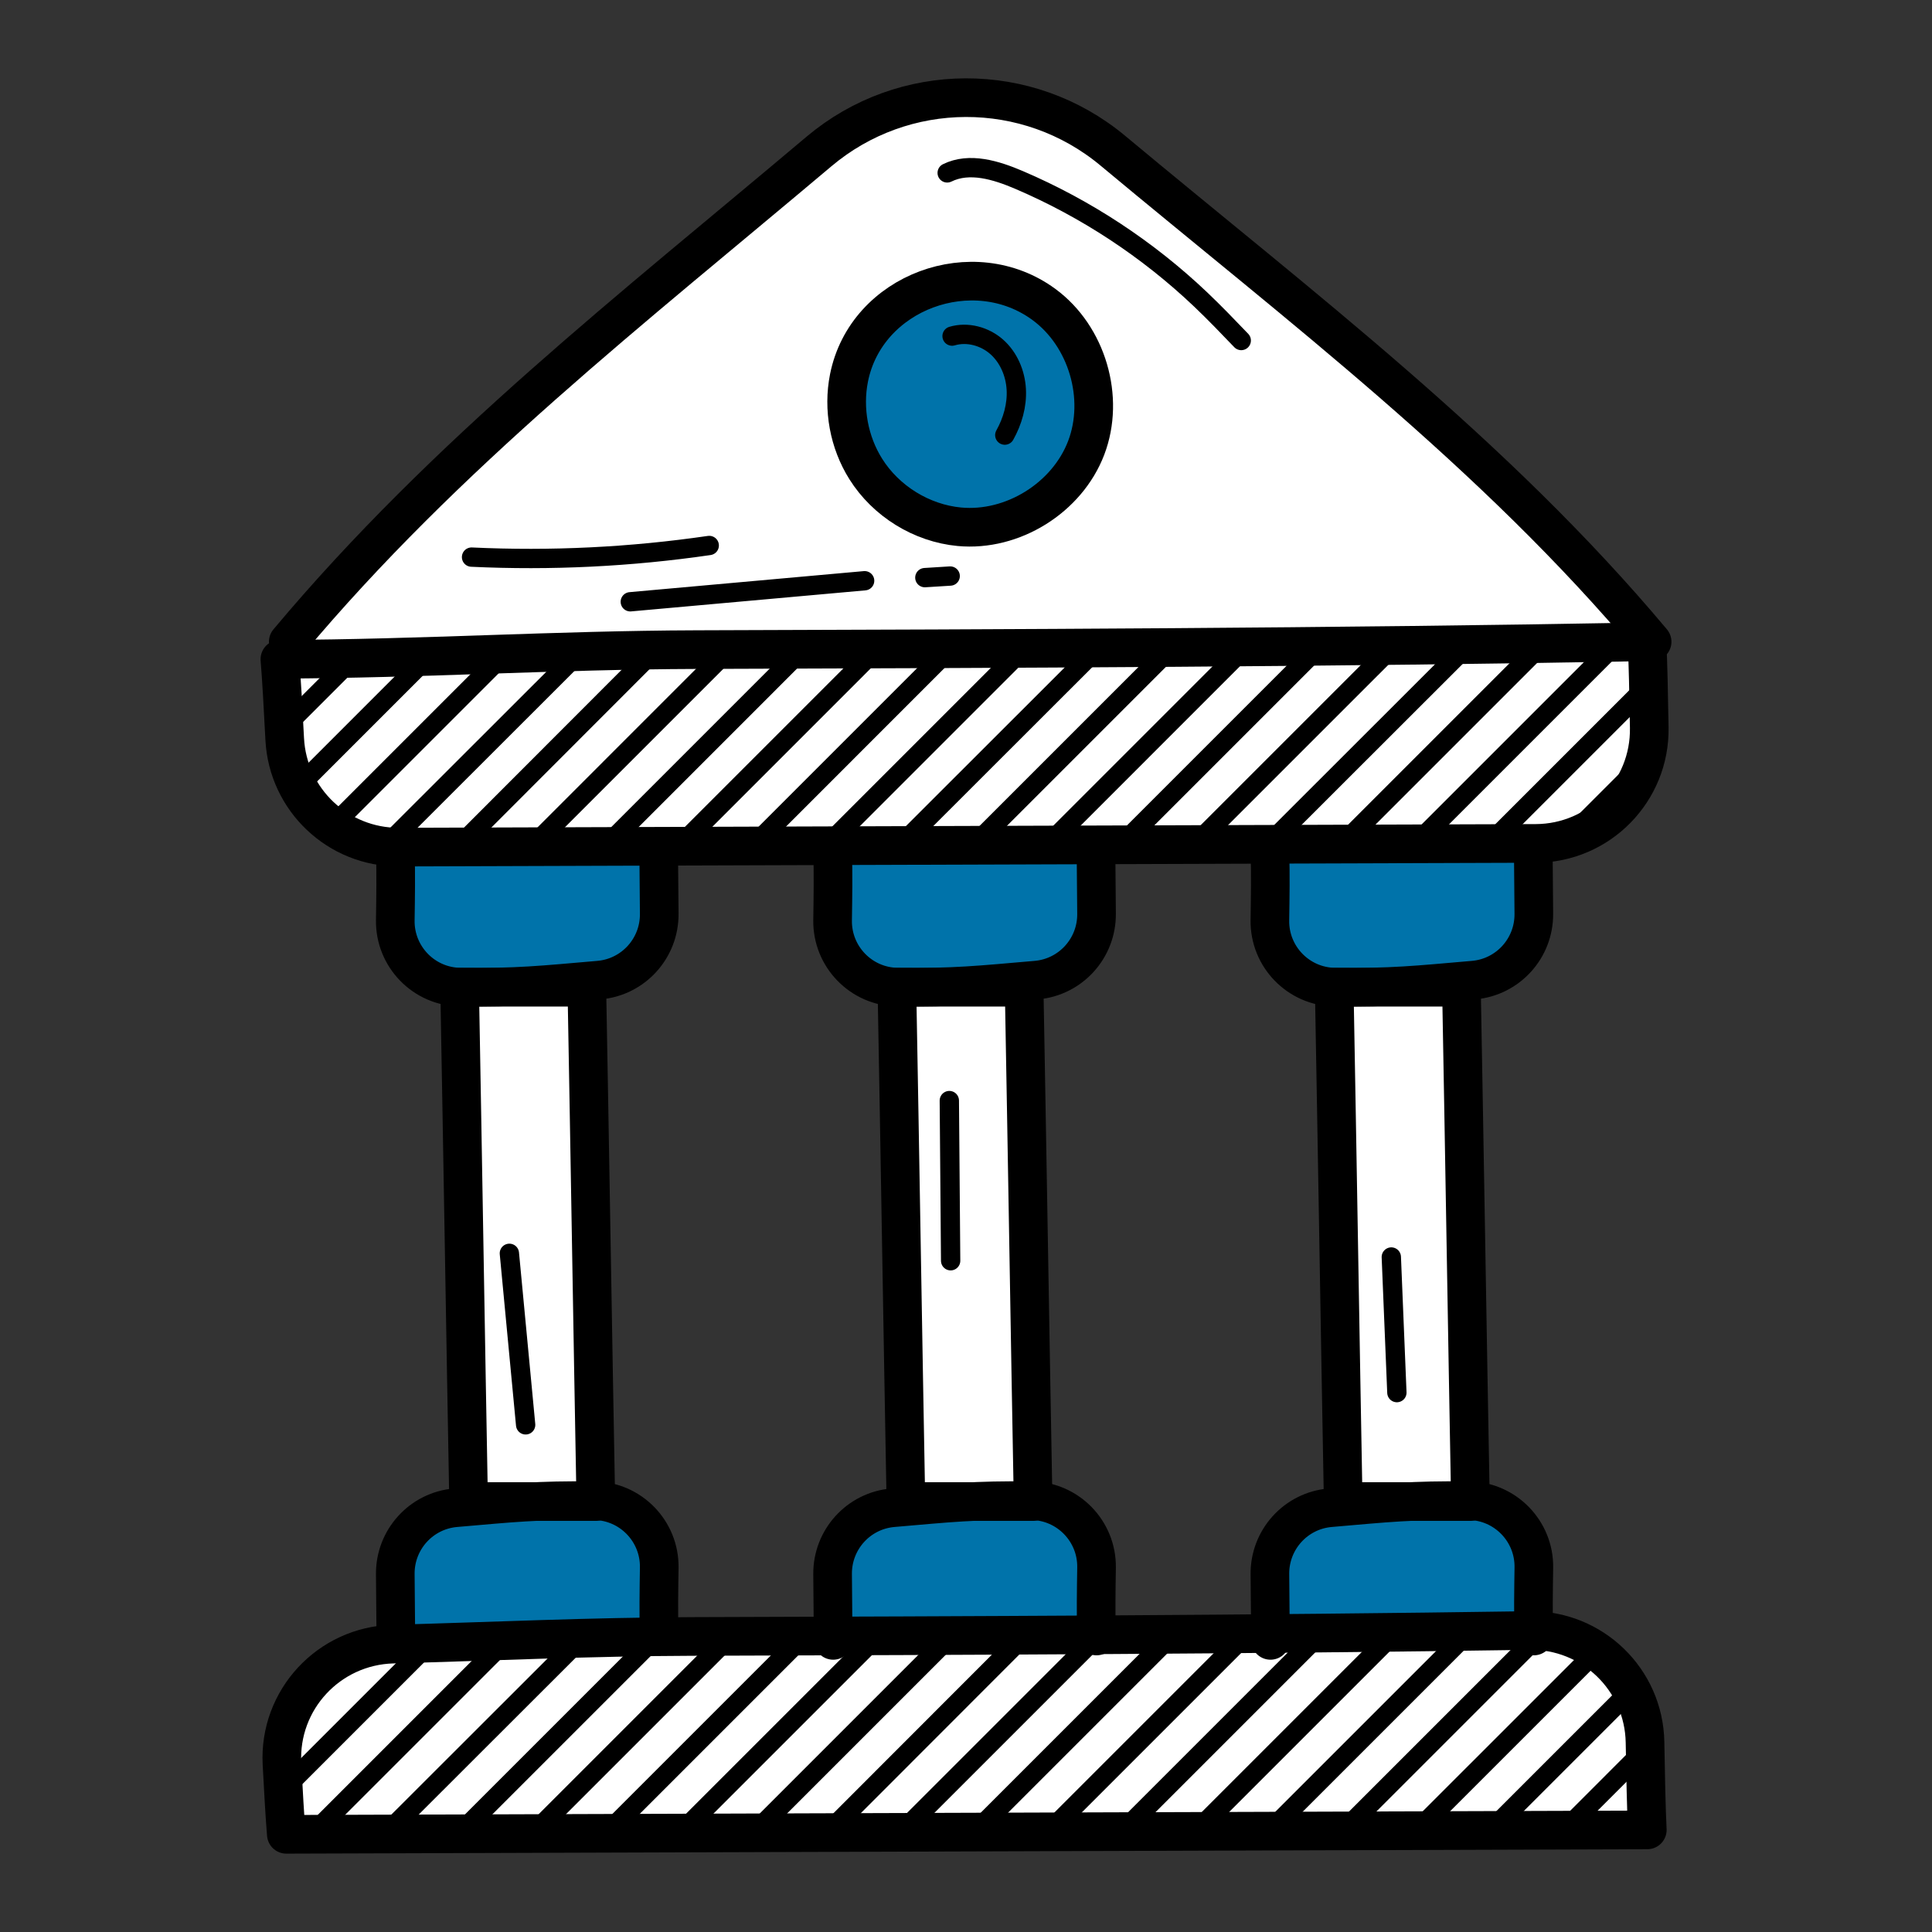 <?xml version="1.0" encoding="iso-8859-1"?>
<!-- Generator: Adobe Illustrator 23.0.5, SVG Export Plug-In . SVG Version: 6.00 Build 0)  -->
<svg version="1.1" xmlns="http://www.w3.org/2000/svg" xmlns:xlink="http://www.w3.org/1999/xlink" x="0px" y="0px"
	 viewBox="0 0 100 100" style="enable-background:new 0 0 100 100;" xml:space="preserve">
<rect x="0" y="0" width="100" height="100" fill="#333333" stroke="none"/>
<g id="Facade">
	<g>
		<path style="fill:#FFFFFF;" d="M14.92,33.218c8.163-9.742,17.822-17.24,27.464-25.372c4.392-3.704,10.804-3.723,15.217-0.045
			c9.734,8.113,19.715,15.638,27.912,25.417"/>
		<path style="fill:#FFFFFF;" d="M53.474,77.721c-0.155-8.384-0.311-18.237-0.466-26.622h-6.585
			c0.155,8.384,0.311,18.237,0.466,26.622H53.474z"/>
		<path style="fill:#0073AA;" d="M43.125,84.906l-0.03-3.43c-0.016-1.784,1.34-3.282,3.117-3.436
			c2.949-0.255,4.22-0.398,7.182-0.363c1.882,0.022,3.391,1.577,3.363,3.46c-0.018,1.189-0.037,2.378-0.002,3.542"/>
		<path style="fill:#0073AA;" d="M56.727,43.865l0.03,3.43c0.016,1.784-1.34,3.282-3.117,3.436c-2.949,0.255-4.22,0.398-7.182,0.363
			c-1.882-0.022-3.391-1.577-3.363-3.46c0.018-1.189,0.037-2.378,0.002-3.542"/>
		<path style="fill:#FFFFFF;" d="M30.84,77.721c-0.155-8.384-0.311-18.237-0.466-26.622h-6.585
			c0.155,8.384,0.311,18.237,0.466,26.622H30.84z"/>
		<path style="fill:#0073AA;" d="M20.49,84.906l-0.03-3.43c-0.016-1.784,1.34-3.282,3.117-3.436c2.949-0.255,4.22-0.398,7.182-0.363
			c1.882,0.022,3.391,1.577,3.363,3.46c-0.018,1.189-0.037,2.378-0.002,3.542"/>
		<path style="fill:#0073AA;" d="M34.092,43.865l0.03,3.43c0.016,1.784-1.34,3.282-3.117,3.436c-2.949,0.255-4.22,0.398-7.182,0.363
			c-1.882-0.022-3.391-1.577-3.363-3.46c0.018-1.189,0.037-2.378,0.002-3.542"/>
		<path style="fill:#FFFFFF;" d="M76.109,77.721c-0.155-8.384-0.311-18.237-0.466-26.622h-6.585
			c0.155,8.384,0.311,18.237,0.466,26.622H76.109z"/>
		<path style="fill:#0073AA;" d="M65.76,84.906l-0.03-3.43c-0.016-1.784,1.34-3.282,3.117-3.436c2.949-0.255,4.22-0.398,7.182-0.363
			c1.882,0.022,3.391,1.577,3.363,3.46c-0.018,1.189-0.037,2.378-0.002,3.542"/>
		<path style="fill:#0073AA;" d="M79.361,43.865l0.03,3.43c0.016,1.784-1.34,3.282-3.117,3.436c-2.949,0.255-4.22,0.398-7.182,0.363
			c-1.882-0.022-3.391-1.577-3.363-3.46c0.018-1.189,0.037-2.378,0.002-3.542"/>
		<path style="fill:#FFFFFF;" d="M14.82,94.944c-0.075-0.884-0.15-2.215-0.225-3.644c-0.174-3.314,2.424-6.11,5.741-6.201
			c5.154-0.141,10.227-0.38,15.487-0.396c14.447-0.046,28.895-0.092,43.34-0.308c3.251-0.049,5.927,2.535,5.983,5.785
			c0.03,1.738,0.062,3.412,0.118,4.535L14.82,94.944z"/>
		<path style="fill:#FFFFFF;" d="M14.737,38.255c-0.083-1.611-0.167-3.148-0.25-4.133c7.314-0.023,14.266-0.475,21.58-0.498
			c16.395-0.052,32.79-0.104,49.182-0.406c0.055,1.102,0.087,2.736,0.116,4.439c0.057,3.288-2.588,5.987-5.876,5.998l-58.845,0.192
			C17.498,43.857,14.899,41.396,14.737,38.255z"/>
		<path style="fill:#0073AA;" d="M43.944,19.561c-0.319,1.604-0.003,3.327,0.867,4.712c1.045,1.666,2.888,2.808,4.846,2.992
			c2.756,0.258,5.578-1.498,6.564-4.084c0.986-2.586,0.048-5.776-2.181-7.417C50.383,13.071,44.833,15.098,43.944,19.561z"/>
		<path style="fill:none;stroke:#000000;stroke-width:2;stroke-linecap:round;stroke-linejoin:round;stroke-miterlimit:10;" d="
			M14.92,33.218c8.163-9.742,17.822-17.24,27.464-25.372c4.392-3.704,10.804-3.723,15.217-0.045
			c9.734,8.113,19.715,15.638,27.912,25.417"/>
		<path style="fill:none;stroke:#000000;stroke-width:2;stroke-linecap:round;stroke-linejoin:round;stroke-miterlimit:10;" d="
			M53.474,77.721c-0.155-8.384-0.311-18.237-0.466-26.622h-6.585c0.155,8.384,0.311,18.237,0.466,26.622H53.474z"/>
		<path style="fill:none;stroke:#000000;stroke-width:2;stroke-linecap:round;stroke-linejoin:round;stroke-miterlimit:10;" d="
			M43.125,84.906l-0.03-3.43c-0.016-1.784,1.34-3.282,3.117-3.436c2.949-0.255,4.22-0.398,7.182-0.363
			c1.882,0.022,3.391,1.577,3.363,3.46c-0.018,1.189-0.037,2.378-0.002,3.542"/>
		<path style="fill:none;stroke:#000000;stroke-width:2;stroke-linecap:round;stroke-linejoin:round;stroke-miterlimit:10;" d="
			M56.727,43.865l0.03,3.43c0.016,1.784-1.34,3.282-3.117,3.436c-2.949,0.255-4.22,0.398-7.182,0.363
			c-1.882-0.022-3.391-1.577-3.363-3.46c0.018-1.189,0.037-2.378,0.002-3.542"/>
		<path style="fill:none;stroke:#000000;stroke-width:2;stroke-linecap:round;stroke-linejoin:round;stroke-miterlimit:10;" d="
			M30.84,77.721c-0.155-8.384-0.311-18.237-0.466-26.622h-6.585c0.155,8.384,0.311,18.237,0.466,26.622H30.84z"/>
		<path style="fill:none;stroke:#000000;stroke-width:2;stroke-linecap:round;stroke-linejoin:round;stroke-miterlimit:10;" d="
			M20.49,84.906l-0.03-3.43c-0.016-1.784,1.34-3.282,3.117-3.436c2.949-0.255,4.22-0.398,7.182-0.363
			c1.882,0.022,3.391,1.577,3.363,3.46c-0.018,1.189-0.037,2.378-0.002,3.542"/>
		<path style="fill:none;stroke:#000000;stroke-width:2;stroke-linecap:round;stroke-linejoin:round;stroke-miterlimit:10;" d="
			M34.092,43.865l0.03,3.43c0.016,1.784-1.34,3.282-3.117,3.436c-2.949,0.255-4.22,0.398-7.182,0.363
			c-1.882-0.022-3.391-1.577-3.363-3.46c0.018-1.189,0.037-2.378,0.002-3.542"/>
		<path style="fill:none;stroke:#000000;stroke-width:2;stroke-linecap:round;stroke-linejoin:round;stroke-miterlimit:10;" d="
			M76.109,77.721c-0.155-8.384-0.311-18.237-0.466-26.622h-6.585c0.155,8.384,0.311,18.237,0.466,26.622H76.109z"/>
		<path style="fill:none;stroke:#000000;stroke-width:2;stroke-linecap:round;stroke-linejoin:round;stroke-miterlimit:10;" d="
			M65.76,84.906l-0.03-3.43c-0.016-1.784,1.34-3.282,3.117-3.436c2.949-0.255,4.22-0.398,7.182-0.363
			c1.882,0.022,3.391,1.577,3.363,3.46c-0.018,1.189-0.037,2.378-0.002,3.542"/>
		<path style="fill:none;stroke:#000000;stroke-width:2;stroke-linecap:round;stroke-linejoin:round;stroke-miterlimit:10;" d="
			M79.361,43.865l0.03,3.43c0.016,1.784-1.34,3.282-3.117,3.436c-2.949,0.255-4.22,0.398-7.182,0.363
			c-1.882-0.022-3.391-1.577-3.363-3.46c0.018-1.189,0.037-2.378,0.002-3.542"/>
		<path style="fill:none;stroke:#000000;stroke-width:2;stroke-linecap:round;stroke-linejoin:round;stroke-miterlimit:10;" d="
			M14.82,94.944c-0.075-0.884-0.15-2.215-0.225-3.644c-0.174-3.314,2.424-6.11,5.741-6.201c5.154-0.141,10.227-0.38,15.487-0.396
			c14.447-0.046,28.895-0.092,43.34-0.308c3.251-0.049,5.927,2.535,5.983,5.785c0.03,1.738,0.062,3.412,0.118,4.535L14.82,94.944z"
			/>
		<path style="fill:none;stroke:#000000;stroke-width:2;stroke-linecap:round;stroke-linejoin:round;stroke-miterlimit:10;" d="
			M14.737,38.255c-0.083-1.611-0.167-3.148-0.25-4.133c7.314-0.023,14.266-0.475,21.58-0.498c16.395-0.052,32.79-0.104,49.182-0.406
			c0.055,1.102,0.087,2.736,0.116,4.439c0.057,3.288-2.588,5.987-5.876,5.998l-58.845,0.192
			C17.498,43.857,14.899,41.396,14.737,38.255z"/>
		<path style="fill:none;stroke:#000000;stroke-width:2;stroke-linecap:round;stroke-linejoin:round;stroke-miterlimit:10;" d="
			M43.944,19.561c-0.319,1.604-0.003,3.327,0.867,4.712c1.045,1.666,2.888,2.808,4.846,2.992c2.756,0.258,5.578-1.498,6.564-4.084
			c0.986-2.586,0.048-5.776-2.181-7.417C50.383,13.071,44.833,15.098,43.944,19.561z"/>
		<g>
			
				<line style="fill:none;stroke:#000000;stroke-linecap:round;stroke-linejoin:round;stroke-miterlimit:10;" x1="30.027" y1="33.73" x2="19.941" y2="43.807"/>
			
				<line style="fill:none;stroke:#000000;stroke-linecap:round;stroke-linejoin:round;stroke-miterlimit:10;" x1="33.91" y1="33.64" x2="23.717" y2="43.843"/>
			
				<line style="fill:none;stroke:#000000;stroke-linecap:round;stroke-linejoin:round;stroke-miterlimit:10;" x1="37.739" y1="33.613" x2="27.528" y2="43.825"/>
			
				<line style="fill:none;stroke:#000000;stroke-linecap:round;stroke-linejoin:round;stroke-miterlimit:10;" x1="41.55" y1="33.604" x2="31.339" y2="43.816"/>
			
				<line style="fill:none;stroke:#000000;stroke-linecap:round;stroke-linejoin:round;stroke-miterlimit:10;" x1="45.371" y1="33.586" x2="35.15" y2="43.807"/>
			
				<line style="fill:none;stroke:#000000;stroke-linecap:round;stroke-linejoin:round;stroke-miterlimit:10;" x1="49.182" y1="33.577" x2="38.971" y2="43.789"/>
			
				<line style="fill:none;stroke:#000000;stroke-linecap:round;stroke-linejoin:round;stroke-miterlimit:10;" x1="53.002" y1="33.559" x2="42.782" y2="43.78"/>
			<polyline style="fill:none;stroke:#000000;stroke-linecap:round;stroke-linejoin:round;stroke-miterlimit:10;" points="
				56.823,33.532 56.823,33.541 46.593,43.762 			"/>
			
				<line style="fill:none;stroke:#000000;stroke-linecap:round;stroke-linejoin:round;stroke-miterlimit:10;" x1="60.643" y1="33.514" x2="50.404" y2="43.753"/>
			
				<line style="fill:none;stroke:#000000;stroke-linecap:round;stroke-linejoin:round;stroke-miterlimit:10;" x1="64.472" y1="33.487" x2="54.225" y2="43.735"/>
			
				<line style="fill:none;stroke:#000000;stroke-linecap:round;stroke-linejoin:round;stroke-miterlimit:10;" x1="68.31" y1="33.452" x2="58.036" y2="43.726"/>
			
				<line style="fill:none;stroke:#000000;stroke-linecap:round;stroke-linejoin:round;stroke-miterlimit:10;" x1="72.149" y1="33.416" x2="61.847" y2="43.717"/>
			
				<line style="fill:none;stroke:#000000;stroke-linecap:round;stroke-linejoin:round;stroke-miterlimit:10;" x1="76.005" y1="33.362" x2="65.659" y2="43.699"/>
			
				<line style="fill:none;stroke:#000000;stroke-linecap:round;stroke-linejoin:round;stroke-miterlimit:10;" x1="79.861" y1="33.308" x2="69.479" y2="43.69"/>
			
				<line style="fill:none;stroke:#000000;stroke-linecap:round;stroke-linejoin:round;stroke-miterlimit:10;" x1="83.717" y1="33.245" x2="73.29" y2="43.672"/>
			
				<line style="fill:none;stroke:#000000;stroke-linecap:round;stroke-linejoin:round;stroke-miterlimit:10;" x1="85.317" y1="35.447" x2="77.101" y2="43.663"/>
			
				<line style="fill:none;stroke:#000000;stroke-linecap:round;stroke-linejoin:round;stroke-miterlimit:10;" x1="85.119" y1="39.447" x2="81.164" y2="43.402"/>
			<polyline style="fill:none;stroke:#000000;stroke-linecap:round;stroke-linejoin:round;stroke-miterlimit:10;" points="
				18.278,34.072 14.71,37.64 14.71,37.649 			"/>
			
				<line style="fill:none;stroke:#000000;stroke-linecap:round;stroke-linejoin:round;stroke-miterlimit:10;" x1="22.18" y1="33.973" x2="15.429" y2="40.724"/>
			
				<line style="fill:none;stroke:#000000;stroke-linecap:round;stroke-linejoin:round;stroke-miterlimit:10;" x1="26.108" y1="33.847" x2="17.209" y2="42.746"/>
		</g>
		<g>
			
				<line style="fill:none;stroke:#000000;stroke-linecap:round;stroke-linejoin:round;stroke-miterlimit:10;" x1="30.099" y1="84.796" x2="19.959" y2="94.926"/>
			
				<line style="fill:none;stroke:#000000;stroke-linecap:round;stroke-linejoin:round;stroke-miterlimit:10;" x1="33.964" y1="84.724" x2="23.771" y2="94.917"/>
			
				<line style="fill:none;stroke:#000000;stroke-linecap:round;stroke-linejoin:round;stroke-miterlimit:10;" x1="37.793" y1="84.697" x2="27.591" y2="94.899"/>
			
				<line style="fill:none;stroke:#000000;stroke-linecap:round;stroke-linejoin:round;stroke-miterlimit:10;" x1="41.604" y1="84.688" x2="31.402" y2="94.89"/>
			
				<line style="fill:none;stroke:#000000;stroke-linecap:round;stroke-linejoin:round;stroke-miterlimit:10;" x1="45.425" y1="84.67" x2="35.222" y2="94.872"/>
			
				<line style="fill:none;stroke:#000000;stroke-linecap:round;stroke-linejoin:round;stroke-miterlimit:10;" x1="49.236" y1="84.661" x2="39.034" y2="94.863"/>
			
				<line style="fill:none;stroke:#000000;stroke-linecap:round;stroke-linejoin:round;stroke-miterlimit:10;" x1="53.056" y1="84.634" x2="42.845" y2="94.854"/>
			
				<line style="fill:none;stroke:#000000;stroke-linecap:round;stroke-linejoin:round;stroke-miterlimit:10;" x1="56.876" y1="84.616" x2="46.656" y2="94.836"/>
			
				<line style="fill:none;stroke:#000000;stroke-linecap:round;stroke-linejoin:round;stroke-miterlimit:10;" x1="60.706" y1="84.589" x2="50.467" y2="94.827"/>
			
				<line style="fill:none;stroke:#000000;stroke-linecap:round;stroke-linejoin:round;stroke-miterlimit:10;" x1="64.544" y1="84.553" x2="54.288" y2="94.809"/>
			
				<line style="fill:none;stroke:#000000;stroke-linecap:round;stroke-linejoin:round;stroke-miterlimit:10;" x1="68.373" y1="84.526" x2="58.099" y2="94.8"/>
			
				<line style="fill:none;stroke:#000000;stroke-linecap:round;stroke-linejoin:round;stroke-miterlimit:10;" x1="72.22" y1="84.481" x2="61.91" y2="94.791"/>
			
				<line style="fill:none;stroke:#000000;stroke-linecap:round;stroke-linejoin:round;stroke-miterlimit:10;" x1="76.068" y1="84.427" x2="65.721" y2="94.773"/>
			
				<line style="fill:none;stroke:#000000;stroke-linecap:round;stroke-linejoin:round;stroke-miterlimit:10;" x1="79.87" y1="84.427" x2="69.533" y2="94.764"/>
			
				<line style="fill:none;stroke:#000000;stroke-linecap:round;stroke-linejoin:round;stroke-miterlimit:10;" x1="82.639" y1="85.461" x2="73.353" y2="94.746"/>
			
				<line style="fill:none;stroke:#000000;stroke-linecap:round;stroke-linejoin:round;stroke-miterlimit:10;" x1="84.427" y1="87.475" x2="77.164" y2="94.738"/>
			
				<line style="fill:none;stroke:#000000;stroke-linecap:round;stroke-linejoin:round;stroke-miterlimit:10;" x1="85.155" y1="90.549" x2="80.976" y2="94.729"/>
			<polyline style="fill:none;stroke:#000000;stroke-linecap:round;stroke-linejoin:round;stroke-miterlimit:10;" points="
				85.245,94.261 85.245,94.27 84.796,94.711 			"/>
			
				<line style="fill:none;stroke:#000000;stroke-linecap:round;stroke-linejoin:round;stroke-miterlimit:10;" x1="17.667" y1="85.821" x2="15.312" y2="88.176"/>
			
				<line style="fill:none;stroke:#000000;stroke-linecap:round;stroke-linejoin:round;stroke-miterlimit:10;" x1="22.242" y1="85.048" x2="14.674" y2="92.616"/>
			
				<line style="fill:none;stroke:#000000;stroke-linecap:round;stroke-linejoin:round;stroke-miterlimit:10;" x1="26.18" y1="84.913" x2="16.148" y2="94.944"/>
		</g>
		<g>
			<path style="fill:none;stroke:#000000;stroke-linecap:round;stroke-linejoin:round;stroke-miterlimit:10;" d="M24.407,28.836
				c4.108,0.194,8.234-0.008,12.303-0.602"/>
			<path style="fill:none;stroke:#000000;stroke-linecap:round;stroke-linejoin:round;stroke-miterlimit:10;" d="M32.624,31.148
				c4.043-0.363,8.086-0.726,12.129-1.089"/>
			<path style="fill:none;stroke:#000000;stroke-linecap:round;stroke-linejoin:round;stroke-miterlimit:10;" d="M47.87,29.898
				c0.437-0.027,0.875-0.055,1.312-0.082"/>
		</g>
		<path style="fill:none;stroke:#000000;stroke-linecap:round;stroke-linejoin:round;stroke-miterlimit:10;" d="M49.279,17.396
			c0.793-0.236,1.69,0.009,2.31,0.557s0.966,1.368,1.013,2.194s-0.191,1.652-0.594,2.374"/>
		<path style="fill:none;stroke:#000000;stroke-linecap:round;stroke-linejoin:round;stroke-miterlimit:10;" d="M49.026,8.949
			c1.155-0.57,2.537-0.14,3.721,0.366c3.464,1.482,6.661,3.586,9.393,6.18c0.724,0.688,1.416,1.409,2.107,2.13"/>
		<path style="fill:none;stroke:#000000;stroke-linecap:round;stroke-linejoin:round;stroke-miterlimit:10;" d="M26.365,64.872
			c0.281,2.959,0.561,5.919,0.842,8.878"/>
		<path style="fill:none;stroke:#000000;stroke-linecap:round;stroke-linejoin:round;stroke-miterlimit:10;" d="M49.137,56.966
			c0.023,2.763,0.046,5.527,0.068,8.29"/>
		<path style="fill:none;stroke:#000000;stroke-linecap:round;stroke-linejoin:round;stroke-miterlimit:10;" d="M72.014,65.063
			c0.096,2.339,0.192,4.679,0.288,7.018"/>
	</g>
</g>
<g id="Layer_1">
</g>
</svg>
